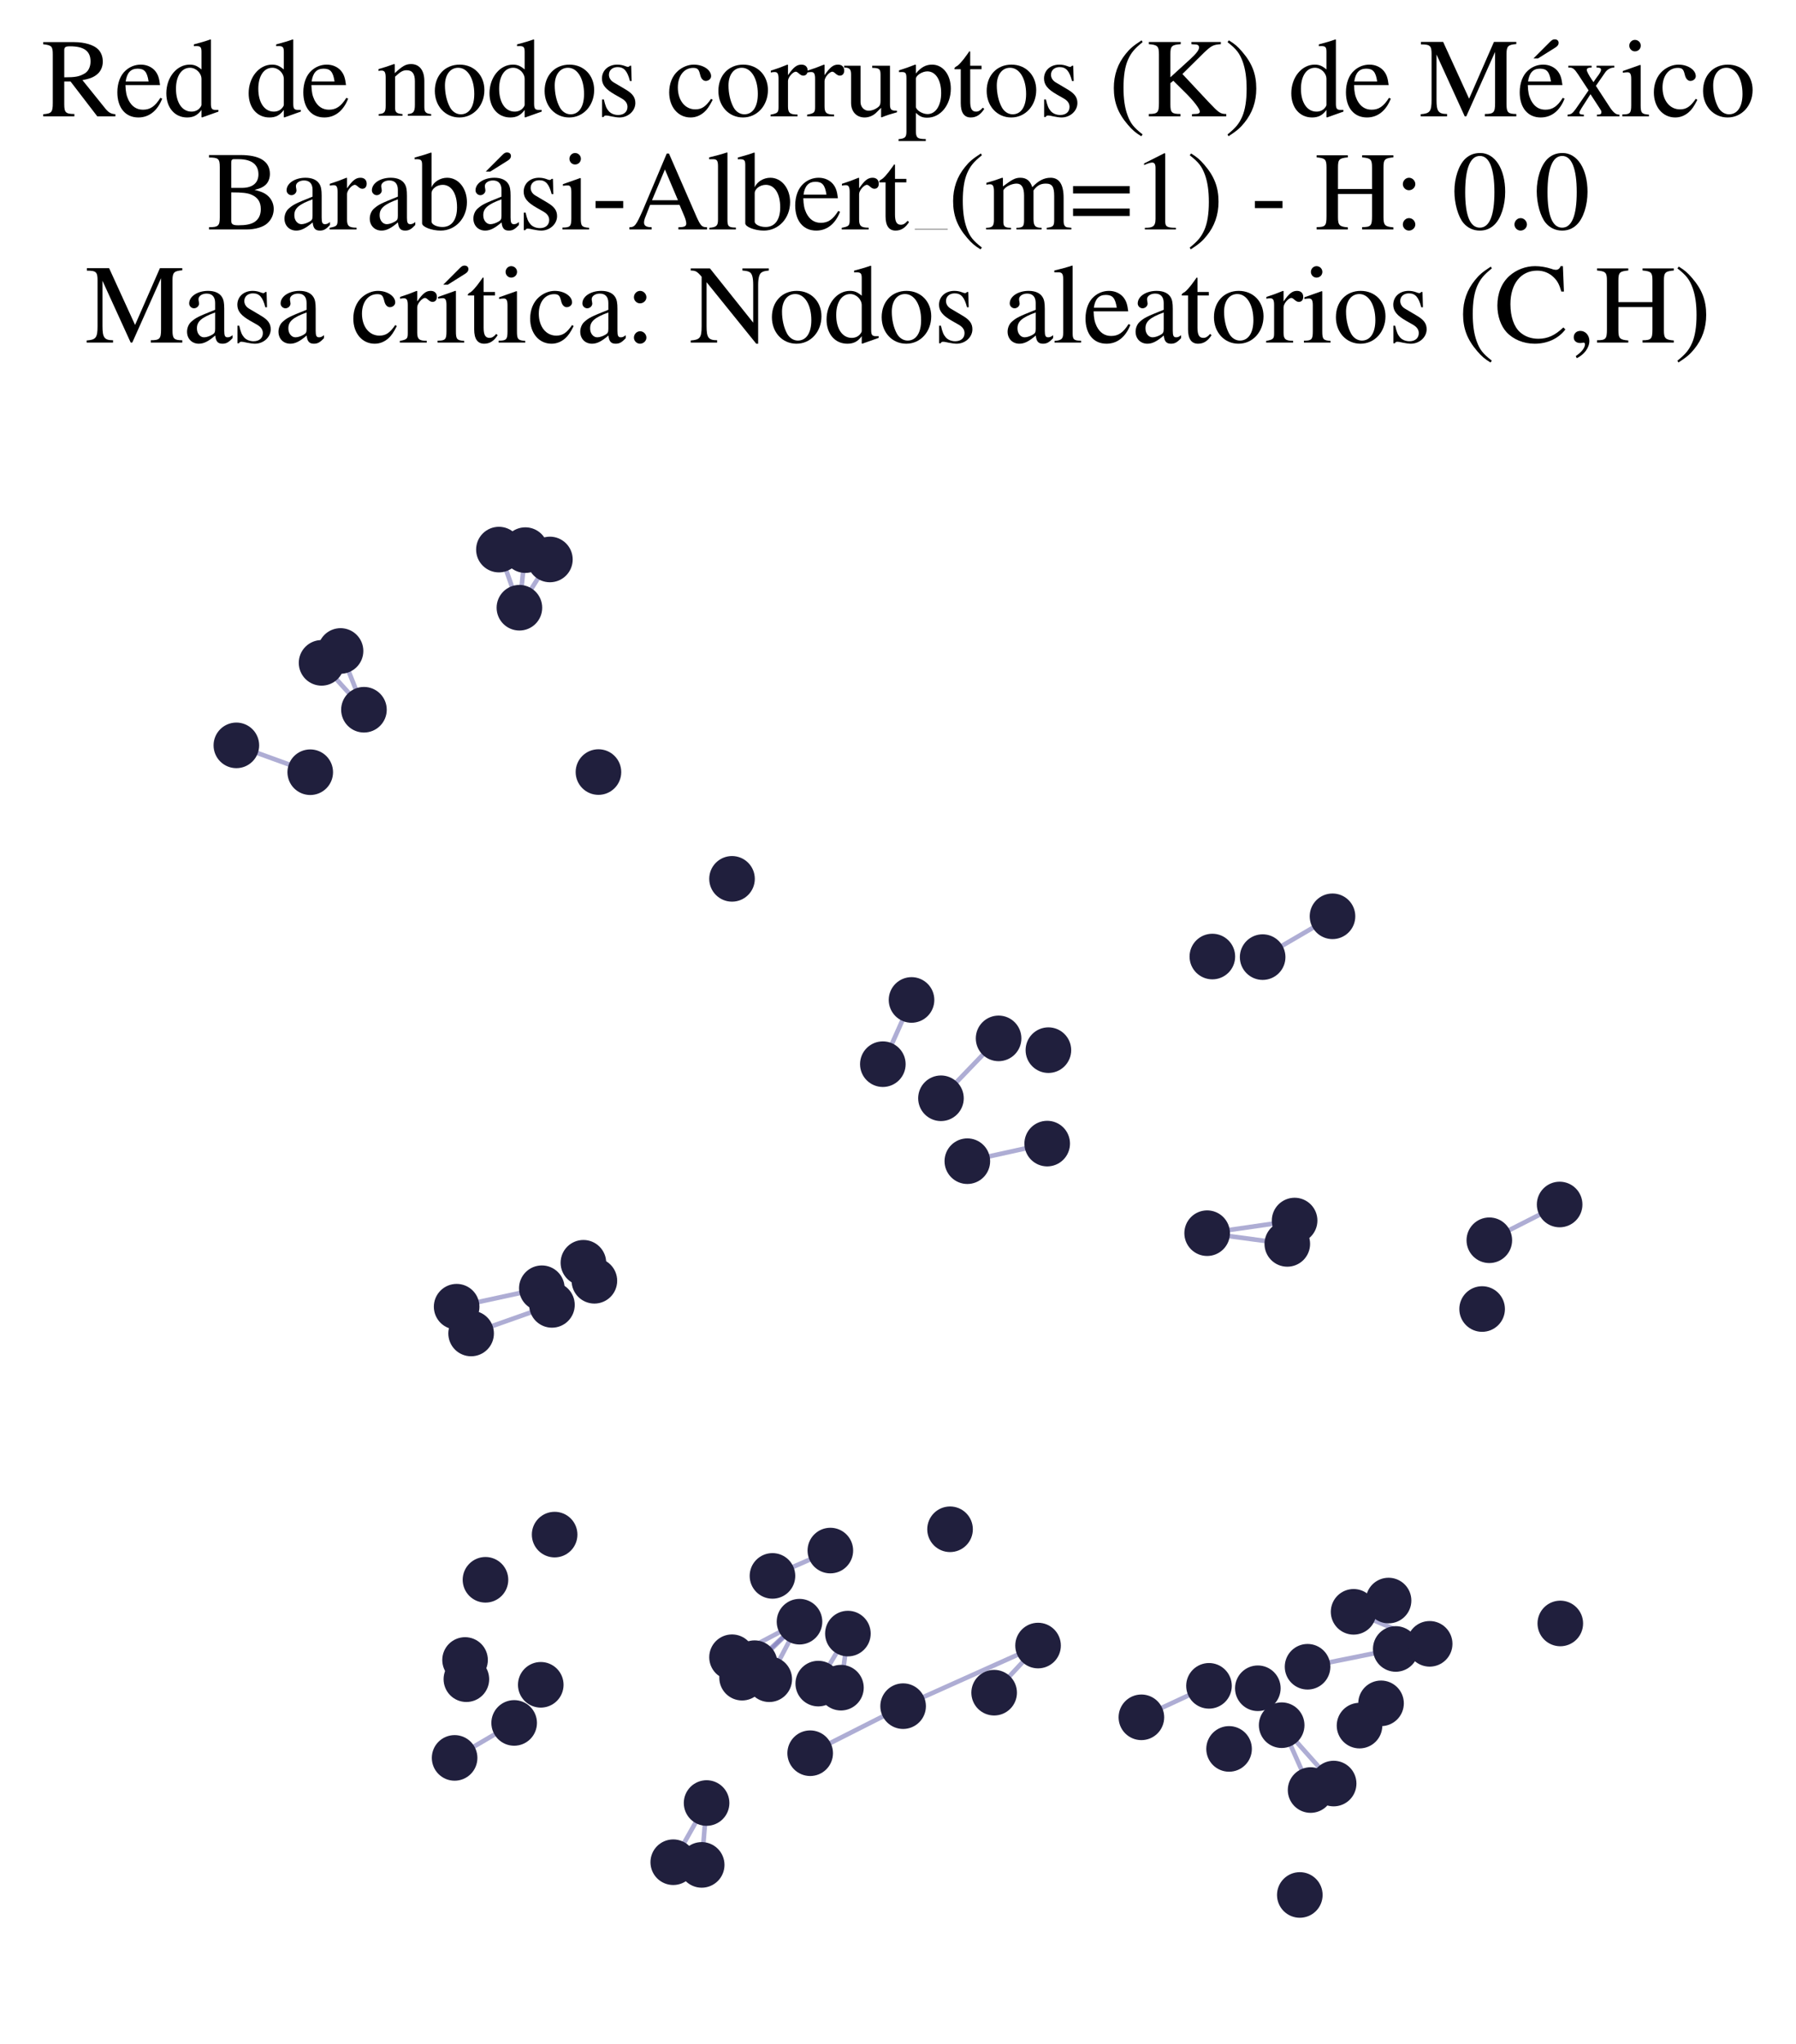 <?xml version="1.0" encoding="utf-8" standalone="no"?>
<!DOCTYPE svg PUBLIC "-//W3C//DTD SVG 1.1//EN"
  "http://www.w3.org/Graphics/SVG/1.1/DTD/svg11.dtd">
<svg xmlns:xlink="http://www.w3.org/1999/xlink" width="156.476pt" height="178.036pt" viewBox="0 0 156.476 178.036" xmlns="http://www.w3.org/2000/svg" version="1.1">
 <defs>
  <style type="text/css">*{stroke-linejoin: round; stroke-linecap: butt}</style>
 </defs>
 <g id="figure_1">
  <g id="patch_1">
   <path d="M 0 178.036 
L 156.476 178.036 
L 156.476 0 
L 0 0 
z
" style="fill: #ffffff"/>
  </g>
  <g id="axes_1">
   <g id="LineCollection_1">
    <path d="M 116.094 79.798 
L 110.008 83.353 
" clip-path="url(#p8cc7845e9c)" style="fill: none; stroke: #7976b8; stroke-opacity: 0.6; stroke-width: 0.4"/>
    <path d="M 84.279 101.125 
L 91.237 99.593 
" clip-path="url(#p8cc7845e9c)" style="fill: none; stroke: #7976b8; stroke-opacity: 0.6; stroke-width: 0.4"/>
    <path d="M 73.873 142.265 
L 71.291 146.621 
" clip-path="url(#p8cc7845e9c)" style="fill: none; stroke: #7976b8; stroke-opacity: 0.6; stroke-width: 0.4"/>
    <path d="M 73.873 142.265 
L 73.267 146.976 
" clip-path="url(#p8cc7845e9c)" style="fill: none; stroke: #7976b8; stroke-opacity: 0.6; stroke-width: 0.4"/>
    <path d="M 76.917 92.676 
L 79.417 87.083 
" clip-path="url(#p8cc7845e9c)" style="fill: none; stroke: #7976b8; stroke-opacity: 0.6; stroke-width: 0.4"/>
    <path d="M 61.562 157.021 
L 61.135 162.409 
" clip-path="url(#p8cc7845e9c)" style="fill: none; stroke: #7976b8; stroke-opacity: 0.6; stroke-width: 0.4"/>
    <path d="M 61.562 157.021 
L 58.657 162.176 
" clip-path="url(#p8cc7845e9c)" style="fill: none; stroke: #7976b8; stroke-opacity: 0.6; stroke-width: 0.4"/>
    <path d="M 105.172 107.395 
L 112.155 108.329 
" clip-path="url(#p8cc7845e9c)" style="fill: none; stroke: #7976b8; stroke-opacity: 0.6; stroke-width: 0.4"/>
    <path d="M 105.172 107.395 
L 112.793 106.294 
" clip-path="url(#p8cc7845e9c)" style="fill: none; stroke: #7976b8; stroke-opacity: 0.6; stroke-width: 0.4"/>
    <path d="M 105.333 146.816 
L 99.443 149.557 
" clip-path="url(#p8cc7845e9c)" style="fill: none; stroke: #7976b8; stroke-opacity: 0.6; stroke-width: 0.4"/>
    <path d="M 27.03 67.25 
L 20.593 64.912 
" clip-path="url(#p8cc7845e9c)" style="fill: none; stroke: #7976b8; stroke-opacity: 0.6; stroke-width: 0.4"/>
    <path d="M 121.604 143.604 
L 113.921 145.154 
" clip-path="url(#p8cc7845e9c)" style="fill: none; stroke: #7976b8; stroke-opacity: 0.6; stroke-width: 0.4"/>
    <path d="M 116.194 155.326 
L 111.665 150.243 
" clip-path="url(#p8cc7845e9c)" style="fill: none; stroke: #7976b8; stroke-opacity: 0.6; stroke-width: 0.4"/>
    <path d="M 117.932 140.37 
L 124.559 143.158 
" clip-path="url(#p8cc7845e9c)" style="fill: none; stroke: #7976b8; stroke-opacity: 0.6; stroke-width: 0.4"/>
    <path d="M 67.301 137.242 
L 72.344 135.035 
" clip-path="url(#p8cc7845e9c)" style="fill: none; stroke: #7976b8; stroke-opacity: 0.6; stroke-width: 0.4"/>
    <path d="M 48.089 113.64 
L 41.046 116.13 
" clip-path="url(#p8cc7845e9c)" style="fill: none; stroke: #7976b8; stroke-opacity: 0.6; stroke-width: 0.4"/>
    <path d="M 81.981 95.646 
L 87.002 90.43 
" clip-path="url(#p8cc7845e9c)" style="fill: none; stroke: #7976b8; stroke-opacity: 0.6; stroke-width: 0.4"/>
    <path d="M 135.883 104.897 
L 129.757 108.011 
" clip-path="url(#p8cc7845e9c)" style="fill: none; stroke: #7976b8; stroke-opacity: 0.6; stroke-width: 0.4"/>
    <path d="M 47.91 48.723 
L 45.253 52.926 
" clip-path="url(#p8cc7845e9c)" style="fill: none; stroke: #7976b8; stroke-opacity: 0.6; stroke-width: 0.4"/>
    <path d="M 111.665 150.243 
L 114.185 155.891 
" clip-path="url(#p8cc7845e9c)" style="fill: none; stroke: #7976b8; stroke-opacity: 0.6; stroke-width: 0.4"/>
    <path d="M 78.684 148.585 
L 90.441 143.308 
" clip-path="url(#p8cc7845e9c)" style="fill: none; stroke: #7976b8; stroke-opacity: 0.6; stroke-width: 0.4"/>
    <path d="M 78.684 148.585 
L 70.587 152.683 
" clip-path="url(#p8cc7845e9c)" style="fill: none; stroke: #7976b8; stroke-opacity: 0.6; stroke-width: 0.4"/>
    <path d="M 69.657 141.229 
L 63.777 144.325 
" clip-path="url(#p8cc7845e9c)" style="fill: none; stroke: #7976b8; stroke-opacity: 0.6; stroke-width: 0.4"/>
    <path d="M 69.657 141.229 
L 64.654 146.105 
" clip-path="url(#p8cc7845e9c)" style="fill: none; stroke: #7976b8; stroke-opacity: 0.6; stroke-width: 0.4"/>
    <path d="M 69.657 141.229 
L 65.745 144.842 
" clip-path="url(#p8cc7845e9c)" style="fill: none; stroke: #7976b8; stroke-opacity: 0.6; stroke-width: 0.4"/>
    <path d="M 69.657 141.229 
L 67.021 146.24 
" clip-path="url(#p8cc7845e9c)" style="fill: none; stroke: #7976b8; stroke-opacity: 0.6; stroke-width: 0.4"/>
    <path d="M 45.771 47.909 
L 45.253 52.926 
" clip-path="url(#p8cc7845e9c)" style="fill: none; stroke: #7976b8; stroke-opacity: 0.6; stroke-width: 0.4"/>
    <path d="M 47.207 112.19 
L 39.785 113.798 
" clip-path="url(#p8cc7845e9c)" style="fill: none; stroke: #7976b8; stroke-opacity: 0.6; stroke-width: 0.4"/>
    <path d="M 44.796 150.046 
L 39.608 153.092 
" clip-path="url(#p8cc7845e9c)" style="fill: none; stroke: #7976b8; stroke-opacity: 0.6; stroke-width: 0.4"/>
    <path d="M 28.017 57.727 
L 31.709 61.809 
" clip-path="url(#p8cc7845e9c)" style="fill: none; stroke: #7976b8; stroke-opacity: 0.6; stroke-width: 0.4"/>
    <path d="M 45.253 52.926 
L 43.467 47.863 
" clip-path="url(#p8cc7845e9c)" style="fill: none; stroke: #7976b8; stroke-opacity: 0.6; stroke-width: 0.4"/>
    <path d="M 29.67 56.691 
L 31.709 61.809 
" clip-path="url(#p8cc7845e9c)" style="fill: none; stroke: #7976b8; stroke-opacity: 0.6; stroke-width: 0.4"/>
    <path d="M 90.441 143.308 
L 86.615 147.412 
" clip-path="url(#p8cc7845e9c)" style="fill: none; stroke: #7976b8; stroke-opacity: 0.6; stroke-width: 0.4"/>
   </g>
   <g id="PathCollection_1">
    <defs>
     <path id="mff9bddf253" d="M 0 1.936 
C 0.514 1.936 1.006 1.732 1.369 1.369 
C 1.732 1.006 1.936 0.514 1.936 0 
C 1.936 -0.514 1.732 -1.006 1.369 -1.369 
C 1.006 -1.732 0.514 -1.936 0 -1.936 
C -0.514 -1.936 -1.006 -1.732 -1.369 -1.369 
C -1.732 -1.006 -1.936 -0.514 -1.936 0 
C -1.936 0.514 -1.732 1.006 -1.369 1.369 
C -1.006 1.732 -0.514 1.936 0 1.936 
z
" style="stroke: #201f3d; stroke-width: 0.1"/>
    </defs>
    <g clip-path="url(#p8cc7845e9c)">
     <use xlink:href="#mff9bddf253" x="116.094" y="79.798" style="fill: #201f3d; stroke: #201f3d; stroke-width: 0.1"/>
     <use xlink:href="#mff9bddf253" x="39.785" y="113.798" style="fill: #201f3d; stroke: #201f3d; stroke-width: 0.1"/>
     <use xlink:href="#mff9bddf253" x="113.921" y="145.154" style="fill: #201f3d; stroke: #201f3d; stroke-width: 0.1"/>
     <use xlink:href="#mff9bddf253" x="87.002" y="90.43" style="fill: #201f3d; stroke: #201f3d; stroke-width: 0.1"/>
     <use xlink:href="#mff9bddf253" x="27.03" y="67.25" style="fill: #201f3d; stroke: #201f3d; stroke-width: 0.1"/>
     <use xlink:href="#mff9bddf253" x="29.67" y="56.691" style="fill: #201f3d; stroke: #201f3d; stroke-width: 0.1"/>
     <use xlink:href="#mff9bddf253" x="61.135" y="162.409" style="fill: #201f3d; stroke: #201f3d; stroke-width: 0.1"/>
     <use xlink:href="#mff9bddf253" x="61.562" y="157.021" style="fill: #201f3d; stroke: #201f3d; stroke-width: 0.1"/>
     <use xlink:href="#mff9bddf253" x="71.291" y="146.621" style="fill: #201f3d; stroke: #201f3d; stroke-width: 0.1"/>
     <use xlink:href="#mff9bddf253" x="86.615" y="147.412" style="fill: #201f3d; stroke: #201f3d; stroke-width: 0.1"/>
     <use xlink:href="#mff9bddf253" x="105.626" y="83.303" style="fill: #201f3d; stroke: #201f3d; stroke-width: 0.1"/>
     <use xlink:href="#mff9bddf253" x="110.008" y="83.353" style="fill: #201f3d; stroke: #201f3d; stroke-width: 0.1"/>
     <use xlink:href="#mff9bddf253" x="47.207" y="112.19" style="fill: #201f3d; stroke: #201f3d; stroke-width: 0.1"/>
     <use xlink:href="#mff9bddf253" x="45.253" y="52.926" style="fill: #201f3d; stroke: #201f3d; stroke-width: 0.1"/>
     <use xlink:href="#mff9bddf253" x="121.604" y="143.604" style="fill: #201f3d; stroke: #201f3d; stroke-width: 0.1"/>
     <use xlink:href="#mff9bddf253" x="105.172" y="107.395" style="fill: #201f3d; stroke: #201f3d; stroke-width: 0.1"/>
     <use xlink:href="#mff9bddf253" x="135.941" y="141.383" style="fill: #201f3d; stroke: #201f3d; stroke-width: 0.1"/>
     <use xlink:href="#mff9bddf253" x="45.771" y="47.909" style="fill: #201f3d; stroke: #201f3d; stroke-width: 0.1"/>
     <use xlink:href="#mff9bddf253" x="44.796" y="150.046" style="fill: #201f3d; stroke: #201f3d; stroke-width: 0.1"/>
     <use xlink:href="#mff9bddf253" x="91.237" y="99.593" style="fill: #201f3d; stroke: #201f3d; stroke-width: 0.1"/>
     <use xlink:href="#mff9bddf253" x="82.773" y="133.181" style="fill: #201f3d; stroke: #201f3d; stroke-width: 0.1"/>
     <use xlink:href="#mff9bddf253" x="116.194" y="155.326" style="fill: #201f3d; stroke: #201f3d; stroke-width: 0.1"/>
     <use xlink:href="#mff9bddf253" x="117.932" y="140.37" style="fill: #201f3d; stroke: #201f3d; stroke-width: 0.1"/>
     <use xlink:href="#mff9bddf253" x="48.089" y="113.64" style="fill: #201f3d; stroke: #201f3d; stroke-width: 0.1"/>
     <use xlink:href="#mff9bddf253" x="64.654" y="146.105" style="fill: #201f3d; stroke: #201f3d; stroke-width: 0.1"/>
     <use xlink:href="#mff9bddf253" x="42.297" y="137.581" style="fill: #201f3d; stroke: #201f3d; stroke-width: 0.1"/>
     <use xlink:href="#mff9bddf253" x="120.978" y="139.388" style="fill: #201f3d; stroke: #201f3d; stroke-width: 0.1"/>
     <use xlink:href="#mff9bddf253" x="135.883" y="104.897" style="fill: #201f3d; stroke: #201f3d; stroke-width: 0.1"/>
     <use xlink:href="#mff9bddf253" x="47.91" y="48.723" style="fill: #201f3d; stroke: #201f3d; stroke-width: 0.1"/>
     <use xlink:href="#mff9bddf253" x="65.745" y="144.842" style="fill: #201f3d; stroke: #201f3d; stroke-width: 0.1"/>
     <use xlink:href="#mff9bddf253" x="47.114" y="146.726" style="fill: #201f3d; stroke: #201f3d; stroke-width: 0.1"/>
     <use xlink:href="#mff9bddf253" x="67.021" y="146.24" style="fill: #201f3d; stroke: #201f3d; stroke-width: 0.1"/>
     <use xlink:href="#mff9bddf253" x="112.793" y="106.294" style="fill: #201f3d; stroke: #201f3d; stroke-width: 0.1"/>
     <use xlink:href="#mff9bddf253" x="113.246" y="165.028" style="fill: #201f3d; stroke: #201f3d; stroke-width: 0.1"/>
     <use xlink:href="#mff9bddf253" x="78.684" y="148.585" style="fill: #201f3d; stroke: #201f3d; stroke-width: 0.1"/>
     <use xlink:href="#mff9bddf253" x="118.448" y="150.279" style="fill: #201f3d; stroke: #201f3d; stroke-width: 0.1"/>
     <use xlink:href="#mff9bddf253" x="129.13" y="114" style="fill: #201f3d; stroke: #201f3d; stroke-width: 0.1"/>
     <use xlink:href="#mff9bddf253" x="70.587" y="152.683" style="fill: #201f3d; stroke: #201f3d; stroke-width: 0.1"/>
     <use xlink:href="#mff9bddf253" x="105.333" y="146.816" style="fill: #201f3d; stroke: #201f3d; stroke-width: 0.1"/>
     <use xlink:href="#mff9bddf253" x="111.665" y="150.243" style="fill: #201f3d; stroke: #201f3d; stroke-width: 0.1"/>
     <use xlink:href="#mff9bddf253" x="84.279" y="101.125" style="fill: #201f3d; stroke: #201f3d; stroke-width: 0.1"/>
     <use xlink:href="#mff9bddf253" x="20.593" y="64.912" style="fill: #201f3d; stroke: #201f3d; stroke-width: 0.1"/>
     <use xlink:href="#mff9bddf253" x="72.344" y="135.035" style="fill: #201f3d; stroke: #201f3d; stroke-width: 0.1"/>
     <use xlink:href="#mff9bddf253" x="69.657" y="141.229" style="fill: #201f3d; stroke: #201f3d; stroke-width: 0.1"/>
     <use xlink:href="#mff9bddf253" x="91.341" y="91.456" style="fill: #201f3d; stroke: #201f3d; stroke-width: 0.1"/>
     <use xlink:href="#mff9bddf253" x="90.441" y="143.308" style="fill: #201f3d; stroke: #201f3d; stroke-width: 0.1"/>
     <use xlink:href="#mff9bddf253" x="109.589" y="147.027" style="fill: #201f3d; stroke: #201f3d; stroke-width: 0.1"/>
     <use xlink:href="#mff9bddf253" x="63.777" y="144.325" style="fill: #201f3d; stroke: #201f3d; stroke-width: 0.1"/>
     <use xlink:href="#mff9bddf253" x="129.757" y="108.011" style="fill: #201f3d; stroke: #201f3d; stroke-width: 0.1"/>
     <use xlink:href="#mff9bddf253" x="51.786" y="111.54" style="fill: #201f3d; stroke: #201f3d; stroke-width: 0.1"/>
     <use xlink:href="#mff9bddf253" x="39.608" y="153.092" style="fill: #201f3d; stroke: #201f3d; stroke-width: 0.1"/>
     <use xlink:href="#mff9bddf253" x="41.046" y="116.13" style="fill: #201f3d; stroke: #201f3d; stroke-width: 0.1"/>
     <use xlink:href="#mff9bddf253" x="124.559" y="143.158" style="fill: #201f3d; stroke: #201f3d; stroke-width: 0.1"/>
     <use xlink:href="#mff9bddf253" x="76.917" y="92.676" style="fill: #201f3d; stroke: #201f3d; stroke-width: 0.1"/>
     <use xlink:href="#mff9bddf253" x="79.417" y="87.083" style="fill: #201f3d; stroke: #201f3d; stroke-width: 0.1"/>
     <use xlink:href="#mff9bddf253" x="67.301" y="137.242" style="fill: #201f3d; stroke: #201f3d; stroke-width: 0.1"/>
     <use xlink:href="#mff9bddf253" x="52.14" y="67.237" style="fill: #201f3d; stroke: #201f3d; stroke-width: 0.1"/>
     <use xlink:href="#mff9bddf253" x="112.155" y="108.329" style="fill: #201f3d; stroke: #201f3d; stroke-width: 0.1"/>
     <use xlink:href="#mff9bddf253" x="63.777" y="76.537" style="fill: #201f3d; stroke: #201f3d; stroke-width: 0.1"/>
     <use xlink:href="#mff9bddf253" x="40.519" y="144.564" style="fill: #201f3d; stroke: #201f3d; stroke-width: 0.1"/>
     <use xlink:href="#mff9bddf253" x="107.082" y="152.309" style="fill: #201f3d; stroke: #201f3d; stroke-width: 0.1"/>
     <use xlink:href="#mff9bddf253" x="58.657" y="162.176" style="fill: #201f3d; stroke: #201f3d; stroke-width: 0.1"/>
     <use xlink:href="#mff9bddf253" x="28.017" y="57.727" style="fill: #201f3d; stroke: #201f3d; stroke-width: 0.1"/>
     <use xlink:href="#mff9bddf253" x="99.443" y="149.557" style="fill: #201f3d; stroke: #201f3d; stroke-width: 0.1"/>
     <use xlink:href="#mff9bddf253" x="40.633" y="146.237" style="fill: #201f3d; stroke: #201f3d; stroke-width: 0.1"/>
     <use xlink:href="#mff9bddf253" x="114.185" y="155.891" style="fill: #201f3d; stroke: #201f3d; stroke-width: 0.1"/>
     <use xlink:href="#mff9bddf253" x="81.981" y="95.646" style="fill: #201f3d; stroke: #201f3d; stroke-width: 0.1"/>
     <use xlink:href="#mff9bddf253" x="48.322" y="133.645" style="fill: #201f3d; stroke: #201f3d; stroke-width: 0.1"/>
     <use xlink:href="#mff9bddf253" x="31.709" y="61.809" style="fill: #201f3d; stroke: #201f3d; stroke-width: 0.1"/>
     <use xlink:href="#mff9bddf253" x="73.873" y="142.265" style="fill: #201f3d; stroke: #201f3d; stroke-width: 0.1"/>
     <use xlink:href="#mff9bddf253" x="73.267" y="146.976" style="fill: #201f3d; stroke: #201f3d; stroke-width: 0.1"/>
     <use xlink:href="#mff9bddf253" x="120.323" y="148.34" style="fill: #201f3d; stroke: #201f3d; stroke-width: 0.1"/>
     <use xlink:href="#mff9bddf253" x="43.467" y="47.863" style="fill: #201f3d; stroke: #201f3d; stroke-width: 0.1"/>
     <use xlink:href="#mff9bddf253" x="50.829" y="109.972" style="fill: #201f3d; stroke: #201f3d; stroke-width: 0.1"/>
    </g>
   </g>
   <g id="text_1">
    <!-- Red de nodos corruptos (K) de México -->
    <g transform="translate(3.6 10.132) scale(0.096 -0.096)">
     <defs>
      <path id="NimbusRomNo9L-Regu-52" d="M 4218 121 
C 3974 140 3846 205 3661 424 
L 2342 2061 
C 2771 2143 2963 2219 3174 2388 
C 3379 2553 3501 2818 3501 3113 
C 3501 3385 3418 3618 3251 3801 
C 3008 4059 2477 4224 1875 4224 
L 109 4224 
L 109 4102 
C 589 4051 653 3981 653 3528 
L 653 765 
C 653 236 589 159 109 121 
L 109 0 
L 1882 0 
L 1882 134 
C 1389 134 1306 219 1306 692 
L 1306 1984 
L 1664 1984 
L 3187 0 
L 4218 0 
L 4218 121 
z
M 1306 3762 
C 1306 3937 1376 3987 1632 3987 
C 2432 3987 2803 3716 2803 3123 
C 2803 2807 2669 2542 2438 2423 
C 2144 2258 1920 2221 1306 2221 
L 1306 3762 
z
" transform="scale(0.016)"/>
      <path id="NimbusRomNo9L-Regu-65" d="M 2611 1053 
C 2304 564 2029 378 1619 378 
C 1254 378 979 564 794 930 
C 678 1174 634 1386 621 1779 
L 2592 1779 
C 2541 2193 2477 2377 2317 2581 
C 2125 2811 1830 2944 1498 2944 
C 1178 2944 877 2829 634 2611 
C 333 2349 160 1894 160 1370 
C 160 486 621 -64 1357 -64 
C 1965 -64 2445 315 2714 1008 
L 2611 1053 
z
M 634 1984 
C 704 2479 922 2714 1312 2714 
C 1702 2714 1856 2535 1939 1984 
L 634 1984 
z
" transform="scale(0.016)"/>
      <path id="NimbusRomNo9L-Regu-64" d="M 2202 -64 
L 3142 269 
L 3142 365 
C 3027 365 3014 365 2995 365 
C 2765 365 2714 435 2714 731 
L 2714 4364 
L 2682 4377 
C 2374 4268 2150 4204 1741 4096 
L 1741 3994 
C 1792 4000 1830 4000 1882 4000 
C 2118 4000 2176 3936 2176 3672 
L 2176 2669 
C 1933 2874 1760 2944 1504 2944 
C 768 2944 173 2221 173 1312 
C 173 493 653 -64 1357 -64 
C 1715 -64 1958 64 2176 365 
L 2176 -45 
L 2202 -64 
z
M 2176 653 
C 2176 608 2131 531 2067 461 
C 1952 333 1792 269 1606 269 
C 1075 269 723 781 723 1568 
C 723 2291 1037 2765 1523 2765 
C 1862 2765 2176 2464 2176 2125 
L 2176 653 
z
" transform="scale(0.016)"/>
      <path id="NimbusRomNo9L-Regu-6e" d="M 102 2579 
C 141 2598 205 2605 275 2605 
C 454 2605 512 2509 512 2195 
L 512 608 
C 512 243 442 154 115 128 
L 115 32 
L 1472 32 
L 1472 128 
C 1146 154 1050 230 1050 461 
L 1050 2259 
C 1357 2547 1498 2624 1709 2624 
C 2022 2624 2176 2426 2176 2003 
L 2176 666 
C 2176 262 2093 154 1773 128 
L 1773 32 
L 3104 32 
L 3104 128 
C 2790 160 2714 237 2714 550 
L 2714 2016 
C 2714 2618 2432 2976 1958 2976 
C 1664 2976 1466 2867 1030 2458 
L 1030 2963 
L 986 2976 
C 672 2861 454 2790 102 2688 
L 102 2579 
z
" transform="scale(0.016)"/>
      <path id="NimbusRomNo9L-Regu-6f" d="M 1600 2944 
C 768 2944 186 2330 186 1446 
C 186 582 781 -64 1587 -64 
C 2394 -64 3008 614 3008 1498 
C 3008 2336 2419 2944 1600 2944 
z
M 1517 2765 
C 2054 2765 2432 2150 2432 1274 
C 2432 550 2144 115 1664 115 
C 1414 115 1178 269 1043 525 
C 864 858 762 1306 762 1760 
C 762 2368 1062 2765 1517 2765 
z
" transform="scale(0.016)"/>
      <path id="NimbusRomNo9L-Regu-73" d="M 2016 2010 
L 1990 2880 
L 1920 2880 
L 1907 2867 
C 1850 2822 1843 2816 1818 2816 
C 1779 2816 1715 2829 1645 2861 
C 1504 2915 1363 2944 1197 2944 
C 691 2944 326 2616 326 2154 
C 326 1796 531 1539 1075 1231 
L 1446 1020 
C 1670 892 1779 737 1779 539 
C 1779 256 1574 77 1248 77 
C 1030 77 832 159 710 298 
C 576 455 518 600 435 960 
L 333 960 
L 333 -39 
L 416 -39 
C 461 33 486 48 563 48 
C 621 48 710 35 858 -2 
C 1037 -39 1210 -64 1325 -64 
C 1818 -64 2227 308 2227 757 
C 2227 1077 2074 1289 1690 1520 
L 998 1930 
C 819 2033 723 2194 723 2367 
C 723 2624 922 2803 1216 2803 
C 1581 2803 1773 2583 1920 2010 
L 2016 2010 
z
" transform="scale(0.016)"/>
      <path id="NimbusRomNo9L-Regu-63" d="M 2547 998 
C 2240 550 2010 397 1645 397 
C 1062 397 653 909 653 1645 
C 653 2304 1005 2758 1523 2758 
C 1754 2758 1837 2688 1901 2451 
L 1939 2310 
C 1990 2131 2106 2016 2240 2016 
C 2406 2016 2547 2138 2547 2285 
C 2547 2643 2099 2944 1562 2944 
C 1248 2944 922 2816 659 2586 
C 339 2304 160 1869 160 1363 
C 160 531 666 -64 1376 -64 
C 1664 -64 1920 38 2150 237 
C 2323 390 2445 563 2637 941 
L 2547 998 
z
" transform="scale(0.016)"/>
      <path id="NimbusRomNo9L-Regu-72" d="M 45 2496 
C 134 2515 192 2522 269 2522 
C 429 2522 486 2419 486 2138 
L 486 538 
C 486 218 442 173 32 96 
L 32 0 
L 1568 0 
L 1568 102 
C 1133 102 1024 199 1024 565 
L 1024 2013 
C 1024 2219 1299 2541 1472 2541 
C 1510 2541 1568 2509 1638 2445 
C 1741 2355 1811 2317 1894 2317 
C 2048 2317 2144 2426 2144 2605 
C 2144 2816 2010 2944 1792 2944 
C 1523 2944 1338 2797 1024 2343 
L 1024 2931 
L 992 2944 
C 653 2803 422 2721 45 2599 
L 45 2496 
z
" transform="scale(0.016)"/>
      <path id="NimbusRomNo9L-Regu-75" d="M 3066 320 
L 3034 320 
C 2739 320 2669 390 2669 685 
L 2669 2880 
L 1658 2880 
L 1658 2758 
C 2054 2758 2131 2694 2131 2375 
L 2131 875 
C 2131 697 2099 607 2010 537 
C 1837 397 1638 320 1446 320 
C 1197 320 992 537 992 805 
L 992 2880 
L 58 2880 
L 58 2778 
C 365 2778 454 2682 454 2387 
L 454 770 
C 454 263 762 -64 1229 -64 
C 1466 -64 1715 38 1888 211 
L 2163 486 
L 2163 -45 
L 2189 -58 
C 2509 70 2739 141 3066 230 
L 3066 320 
z
" transform="scale(0.016)"/>
      <path id="NimbusRomNo9L-Regu-70" d="M 58 2516 
C 115 2522 160 2522 218 2522 
C 435 2522 480 2458 480 2155 
L 480 -855 
C 480 -1189 410 -1261 32 -1299 
L 32 -1408 
L 1581 -1408 
L 1581 -1293 
C 1101 -1293 1018 -1222 1018 -816 
L 1018 199 
C 1242 -13 1395 -77 1664 -77 
C 2419 -77 3008 643 3008 1575 
C 3008 2372 2560 2944 1939 2944 
C 1581 2944 1299 2784 1018 2438 
L 1018 2931 
L 979 2944 
C 634 2810 410 2726 58 2618 
L 58 2516 
z
M 1018 2136 
C 1018 2329 1376 2560 1670 2560 
C 2144 2560 2458 2071 2458 1324 
C 2458 611 2144 128 1683 128 
C 1382 128 1018 359 1018 552 
L 1018 2136 
z
" transform="scale(0.016)"/>
      <path id="NimbusRomNo9L-Regu-74" d="M 1632 2880 
L 986 2880 
L 986 3622 
C 986 3686 979 3706 941 3706 
C 896 3648 858 3590 813 3526 
C 570 3174 294 2867 192 2841 
C 122 2794 83 2748 83 2715 
C 83 2695 90 2682 109 2682 
L 448 2682 
L 448 751 
C 448 212 640 -64 1018 -64 
C 1331 -64 1574 90 1786 423 
L 1702 493 
C 1568 333 1459 269 1318 269 
C 1082 269 986 443 986 847 
L 986 2682 
L 1632 2682 
L 1632 2880 
z
" transform="scale(0.016)"/>
      <path id="NimbusRomNo9L-Regu-28" d="M 1888 4326 
C 1414 4019 1222 3853 986 3558 
C 531 3002 307 2362 307 1613 
C 307 800 544 173 1107 -480 
C 1370 -787 1536 -928 1869 -1133 
L 1946 -1030 
C 1434 -627 1254 -403 1082 77 
C 928 506 858 992 858 1632 
C 858 2304 941 2829 1114 3226 
C 1293 3622 1485 3853 1946 4224 
L 1888 4326 
z
" transform="scale(0.016)"/>
      <path id="NimbusRomNo9L-Regu-4b" d="M 2643 4109 
C 2720 4096 2784 4096 2810 4096 
C 3002 4096 3078 4045 3078 3917 
C 3078 3775 2931 3583 2579 3257 
L 1446 2224 
L 1446 3534 
C 1446 4000 1517 4071 2035 4109 
L 2035 4231 
L 218 4231 
L 218 4109 
C 717 4071 794 3988 794 3531 
L 794 750 
C 794 217 723 134 218 134 
L 218 0 
L 2022 0 
L 2022 134 
C 1523 134 1446 211 1446 683 
L 1446 1891 
L 1613 2026 
L 2291 1355 
C 2778 876 3123 422 3123 269 
C 3123 179 3034 134 2854 134 
C 2822 134 2752 134 2675 121 
L 2675 0 
L 4627 0 
L 4627 134 
C 4294 134 4205 198 3622 816 
L 2131 2409 
L 3347 3611 
C 3782 4026 3885 4077 4320 4109 
L 4320 4231 
L 2643 4231 
L 2643 4109 
z
" transform="scale(0.016)"/>
      <path id="NimbusRomNo9L-Regu-29" d="M 243 -1133 
C 717 -826 909 -659 1146 -365 
C 1600 192 1824 832 1824 1581 
C 1824 2400 1587 3021 1024 3674 
C 762 3981 595 4122 262 4326 
L 186 4224 
C 698 3821 870 3597 1050 3117 
C 1203 2688 1274 2202 1274 1562 
C 1274 896 1190 365 1018 -26 
C 838 -429 646 -659 186 -1030 
L 243 -1133 
z
" transform="scale(0.016)"/>
      <path id="NimbusRomNo9L-Regu-4d" d="M 4314 3667 
L 4314 751 
C 4314 217 4237 134 3731 134 
L 3731 0 
L 5523 0 
L 5523 134 
C 5056 134 4966 223 4966 681 
L 4966 3536 
C 4966 3993 5050 4077 5523 4115 
L 5523 4237 
L 4250 4237 
L 2835 1004 
L 1357 4237 
L 90 4237 
L 90 4096 
C 614 4096 698 4019 698 3550 
L 698 943 
C 698 282 608 159 77 121 
L 77 0 
L 1581 0 
L 1581 134 
C 1088 134 979 282 979 931 
L 979 3520 
L 2586 0 
L 2675 0 
L 4314 3667 
z
" transform="scale(0.016)"/>
      <path id="NimbusRomNo9L-Regu-b4" d="M 851 3264 
L 1837 3882 
C 1971 3964 2029 4047 2029 4148 
C 2029 4275 1946 4352 1805 4352 
C 1709 4352 1651 4320 1536 4206 
L 595 3264 
L 851 3264 
z
" transform="scale(0.016)"/>
      <path id="NimbusRomNo9L-Regu-78" d="M 1779 0 
L 3066 0 
L 3066 96 
C 2867 96 2739 198 2541 480 
L 1722 1735 
L 2253 2502 
C 2374 2675 2566 2778 2771 2778 
L 2771 2880 
L 1760 2880 
L 1760 2778 
C 1952 2778 2016 2740 2016 2649 
C 2016 2571 1939 2430 1779 2229 
C 1747 2191 1670 2075 1587 1946 
L 1498 2074 
C 1318 2342 1203 2560 1203 2643 
C 1203 2733 1286 2778 1478 2778 
L 1478 2880 
L 154 2880 
L 154 2778 
L 211 2778 
C 403 2778 506 2695 704 2396 
L 1306 1479 
L 576 422 
C 384 160 320 115 109 96 
L 109 0 
L 1037 0 
L 1037 96 
C 858 96 781 128 781 211 
C 781 250 826 346 909 474 
L 1414 1261 
L 1997 365 
C 2022 326 2035 288 2035 250 
C 2035 123 1990 96 1779 96 
L 1779 0 
z
" transform="scale(0.016)"/>
      <path id="NimbusRomNo9L-Regu-69" d="M 1120 2929 
L 128 2579 
L 128 2484 
L 179 2490 
C 256 2502 339 2509 397 2509 
C 550 2509 608 2406 608 2125 
L 608 640 
C 608 179 544 109 102 109 
L 102 0 
L 1619 0 
L 1619 96 
C 1197 128 1146 191 1146 650 
L 1146 2910 
L 1120 2929 
z
M 819 4352 
C 646 4352 499 4205 499 4026 
C 499 3847 640 3699 819 3699 
C 1005 3699 1152 3840 1152 4026 
C 1152 4205 1005 4352 819 4352 
z
" transform="scale(0.016)"/>
     </defs>
     <use xlink:href="#NimbusRomNo9L-Regu-52" transform="scale(0.996)"/>
     <use xlink:href="#NimbusRomNo9L-Regu-65" transform="translate(66.45 0) scale(0.996)"/>
     <use xlink:href="#NimbusRomNo9L-Regu-64" transform="translate(110.684 0) scale(0.996)"/>
     <use xlink:href="#NimbusRomNo9L-Regu-64" transform="translate(185.403 0) scale(0.996)"/>
     <use xlink:href="#NimbusRomNo9L-Regu-65" transform="translate(235.217 0) scale(0.996)"/>
     <use xlink:href="#NimbusRomNo9L-Regu-6e" transform="translate(304.357 0) scale(0.996)"/>
     <use xlink:href="#NimbusRomNo9L-Regu-6f" transform="translate(354.17 0) scale(0.996)"/>
     <use xlink:href="#NimbusRomNo9L-Regu-64" transform="translate(403.983 0) scale(0.996)"/>
     <use xlink:href="#NimbusRomNo9L-Regu-6f" transform="translate(453.796 0) scale(0.996)"/>
     <use xlink:href="#NimbusRomNo9L-Regu-73" transform="translate(503.61 0) scale(0.996)"/>
     <use xlink:href="#NimbusRomNo9L-Regu-63" transform="translate(567.27 0) scale(0.996)"/>
     <use xlink:href="#NimbusRomNo9L-Regu-6f" transform="translate(611.503 0) scale(0.996)"/>
     <use xlink:href="#NimbusRomNo9L-Regu-72" transform="translate(661.317 0) scale(0.996)"/>
     <use xlink:href="#NimbusRomNo9L-Regu-72" transform="translate(694.492 0) scale(0.996)"/>
     <use xlink:href="#NimbusRomNo9L-Regu-75" transform="translate(727.667 0) scale(0.996)"/>
     <use xlink:href="#NimbusRomNo9L-Regu-70" transform="translate(777.48 0) scale(0.996)"/>
     <use xlink:href="#NimbusRomNo9L-Regu-74" transform="translate(827.294 0) scale(0.996)"/>
     <use xlink:href="#NimbusRomNo9L-Regu-6f" transform="translate(854.989 0) scale(0.996)"/>
     <use xlink:href="#NimbusRomNo9L-Regu-73" transform="translate(904.802 0) scale(0.996)"/>
     <use xlink:href="#NimbusRomNo9L-Regu-28" transform="translate(968.462 0) scale(0.996)"/>
     <use xlink:href="#NimbusRomNo9L-Regu-4b" transform="translate(1001.637 0) scale(0.996)"/>
     <use xlink:href="#NimbusRomNo9L-Regu-29" transform="translate(1073.567 0) scale(0.996)"/>
     <use xlink:href="#NimbusRomNo9L-Regu-64" transform="translate(1131.649 0) scale(0.996)"/>
     <use xlink:href="#NimbusRomNo9L-Regu-65" transform="translate(1181.462 0) scale(0.996)"/>
     <use xlink:href="#NimbusRomNo9L-Regu-4d" transform="translate(1250.603 0) scale(0.996)"/>
     <use xlink:href="#NimbusRomNo9L-Regu-b4" transform="translate(1344.699 0.498) scale(0.996)"/>
     <use xlink:href="#NimbusRomNo9L-Regu-65" transform="translate(1339.17 0) scale(0.996)"/>
     <use xlink:href="#NimbusRomNo9L-Regu-78" transform="translate(1383.403 0) scale(0.996)"/>
     <use xlink:href="#NimbusRomNo9L-Regu-69" transform="translate(1433.216 0) scale(0.996)"/>
     <use xlink:href="#NimbusRomNo9L-Regu-63" transform="translate(1460.911 0) scale(0.996)"/>
     <use xlink:href="#NimbusRomNo9L-Regu-6f" transform="translate(1505.145 0) scale(0.996)"/>
    </g>
    <!-- Barabási-Albert_(m=1) - H: 0.0 -->
    <g transform="translate(18.042 19.984) scale(0.096 -0.096)">
     <defs>
      <path id="NimbusRomNo9L-Regu-42" d="M 109 4237 
L 109 4096 
C 646 4096 723 4026 723 3548 
L 723 689 
C 723 212 640 128 109 128 
L 109 0 
L 2246 0 
C 2746 0 3200 136 3437 356 
C 3667 564 3795 855 3795 1165 
C 3795 1451 3680 1710 3482 1897 
C 3290 2072 3117 2150 2701 2253 
C 3034 2335 3168 2398 3322 2531 
C 3482 2671 3578 2903 3578 3163 
C 3578 3871 3008 4237 1901 4237 
L 109 4237 
z
M 1376 2112 
C 1997 2112 2291 2080 2522 1982 
C 2886 1827 3059 1568 3059 1159 
C 3059 809 2925 555 2669 406 
C 2464 290 2202 238 1779 238 
C 1466 238 1376 296 1376 504 
L 1376 2112 
z
M 1376 2368 
L 1376 3812 
C 1376 3944 1421 4001 1517 4001 
L 1798 4001 
C 2534 4001 2925 3699 2925 3137 
C 2925 2646 2586 2368 1984 2368 
L 1376 2368 
z
" transform="scale(0.016)"/>
      <path id="NimbusRomNo9L-Regu-61" d="M 2829 423 
C 2720 333 2643 301 2547 301 
C 2400 301 2355 390 2355 672 
L 2355 1920 
C 2355 2253 2323 2438 2227 2592 
C 2086 2822 1811 2944 1434 2944 
C 832 2944 358 2630 358 2227 
C 358 2080 486 1952 634 1952 
C 787 1952 922 2080 922 2221 
C 922 2246 915 2278 909 2323 
C 896 2381 890 2432 890 2477 
C 890 2650 1094 2790 1350 2790 
C 1664 2790 1837 2605 1837 2259 
L 1837 1869 
C 851 1472 742 1421 467 1178 
C 326 1050 237 832 237 621 
C 237 218 518 -64 909 -64 
C 1190 -64 1453 70 1843 403 
C 1875 70 1990 -64 2253 -64 
C 2470 -64 2605 13 2829 256 
L 2829 423 
z
M 1837 783 
C 1837 584 1805 526 1670 449 
C 1517 359 1338 301 1203 301 
C 979 301 800 520 800 796 
L 800 822 
C 800 1201 1062 1433 1837 1715 
L 1837 783 
z
" transform="scale(0.016)"/>
      <path id="NimbusRomNo9L-Regu-62" d="M 979 4364 
L 947 4377 
C 678 4281 506 4230 205 4147 
L 19 4096 
L 19 3994 
C 58 4000 83 4000 128 4000 
C 384 4000 442 3942 442 3673 
L 442 347 
C 442 147 986 -64 1498 -64 
C 2342 -64 2995 640 2995 1555 
C 2995 2342 2509 2944 1869 2944 
C 1478 2944 1107 2714 979 2400 
L 979 4364 
z
M 979 2061 
C 979 2310 1280 2541 1613 2541 
C 2112 2541 2432 2042 2432 1261 
C 2432 550 2125 141 1600 141 
C 1267 141 979 288 979 448 
L 979 2061 
z
" transform="scale(0.016)"/>
      <path id="NimbusRomNo9L-Regu-2d" d="M 250 1619 
L 250 1216 
L 1824 1216 
L 1824 1619 
L 250 1619 
z
" transform="scale(0.016)"/>
      <path id="NimbusRomNo9L-Regu-41" d="M 4518 128 
C 4230 128 4166 192 3942 667 
L 2349 4320 
L 2221 4320 
L 890 1168 
C 480 231 403 128 96 128 
L 96 0 
L 1363 0 
L 1363 128 
C 1056 128 928 212 928 393 
C 928 470 947 560 979 645 
L 1274 1401 
L 2950 1401 
L 3213 778 
C 3290 602 3334 434 3334 342 
C 3334 180 3226 128 2886 128 
L 2886 0 
L 4518 0 
L 4518 128 
z
M 1382 1664 
L 2118 3416 
L 2861 1664 
L 1382 1664 
z
" transform="scale(0.016)"/>
      <path id="NimbusRomNo9L-Regu-6c" d="M 122 4000 
L 160 4000 
C 230 4000 307 4000 358 4000 
C 563 4000 627 3910 627 3610 
L 627 557 
C 627 211 538 128 134 96 
L 134 0 
L 1645 0 
L 1645 109 
C 1242 109 1165 173 1165 528 
L 1165 4371 
L 1139 4384 
C 806 4275 563 4211 122 4103 
L 122 4000 
z
" transform="scale(0.016)"/>
      <path id="NimbusRomNo9L-Regu-6d" d="M 122 2547 
C 205 2566 256 2573 326 2573 
C 493 2573 550 2470 550 2162 
L 550 539 
C 550 192 461 96 102 96 
L 102 0 
L 1523 0 
L 1523 96 
C 1184 96 1088 166 1088 418 
L 1088 2234 
C 1088 2246 1139 2310 1184 2355 
C 1344 2502 1619 2611 1843 2611 
C 2125 2611 2266 2385 2266 1932 
L 2266 528 
C 2266 167 2195 96 1830 96 
L 1830 0 
L 3264 0 
L 3264 96 
C 2899 96 2803 205 2803 603 
L 2803 2221 
C 2995 2496 3206 2611 3501 2611 
C 3866 2611 3981 2438 3981 1907 
L 3981 557 
C 3981 192 3930 141 3558 96 
L 3558 0 
L 4960 0 
L 4960 96 
L 4794 115 
C 4602 115 4518 230 4518 480 
L 4518 1802 
C 4518 2559 4269 2944 3776 2944 
C 3405 2944 3078 2778 2733 2407 
C 2618 2771 2400 2944 2054 2944 
C 1773 2944 1594 2854 1062 2451 
L 1062 2931 
L 1018 2944 
C 691 2822 474 2752 122 2656 
L 122 2547 
z
" transform="scale(0.016)"/>
      <path id="NimbusRomNo9L-Regu-3d" d="M 3418 2470 
L 192 2470 
L 192 2048 
L 3418 2048 
L 3418 2470 
z
M 3418 1190 
L 192 1190 
L 192 768 
L 3418 768 
L 3418 1190 
z
" transform="scale(0.016)"/>
      <path id="NimbusRomNo9L-Regu-31" d="M 1862 4339 
L 710 3757 
L 710 3667 
C 787 3699 858 3725 883 3738 
C 998 3783 1107 3808 1171 3808 
C 1306 3808 1363 3711 1363 3505 
L 1363 592 
C 1363 379 1312 232 1210 173 
C 1114 116 1024 96 755 96 
L 755 0 
L 2522 0 
L 2522 96 
C 2016 96 1914 160 1914 470 
L 1914 4327 
L 1862 4339 
z
" transform="scale(0.016)"/>
      <path id="NimbusRomNo9L-Regu-48" d="M 1338 2304 
L 1338 3533 
C 1338 3990 1408 4059 1901 4104 
L 1901 4224 
L 122 4224 
L 122 4104 
C 614 4059 685 3989 685 3527 
L 685 749 
C 685 210 621 134 122 134 
L 122 0 
L 1901 0 
L 1901 121 
C 1421 159 1338 242 1338 699 
L 1338 2022 
L 3277 2022 
L 3277 757 
C 3277 211 3213 134 2714 134 
L 2714 0 
L 4493 0 
L 4493 121 
C 4013 159 3930 242 3930 696 
L 3930 3529 
C 3930 3989 4000 4059 4493 4104 
L 4493 4224 
L 2714 4224 
L 2714 4104 
C 3206 4059 3277 3990 3277 3533 
L 3277 2304 
L 1338 2304 
z
" transform="scale(0.016)"/>
      <path id="NimbusRomNo9L-Regu-3a" d="M 870 2944 
C 678 2944 518 2777 518 2579 
C 518 2393 678 2233 864 2233 
C 1062 2233 1229 2393 1229 2579 
C 1229 2777 1062 2944 870 2944 
z
M 870 646 
C 678 646 518 480 518 281 
C 518 96 678 -64 864 -64 
C 1062 -64 1229 96 1229 281 
C 1229 480 1062 646 870 646 
z
" transform="scale(0.016)"/>
      <path id="NimbusRomNo9L-Regu-30" d="M 1626 4352 
C 1274 4352 1005 4244 768 4020 
C 397 3661 154 2925 154 2176 
C 154 1479 365 730 666 372 
C 902 90 1229 -64 1600 -64 
C 1926 -64 2202 45 2432 269 
C 2803 621 3046 1364 3046 2138 
C 3046 3450 2464 4352 1626 4352 
z
M 1606 4186 
C 2144 4186 2432 3463 2432 2125 
C 2432 788 2150 103 1600 103 
C 1050 103 768 788 768 2119 
C 768 3476 1056 4186 1606 4186 
z
" transform="scale(0.016)"/>
      <path id="NimbusRomNo9L-Regu-2e" d="M 800 646 
C 608 646 448 480 448 281 
C 448 96 608 -64 794 -64 
C 992 -64 1158 96 1158 281 
C 1158 480 992 646 800 646 
z
" transform="scale(0.016)"/>
     </defs>
     <use xlink:href="#NimbusRomNo9L-Regu-42" transform="scale(0.996)"/>
     <use xlink:href="#NimbusRomNo9L-Regu-61" transform="translate(66.45 0) scale(0.996)"/>
     <use xlink:href="#NimbusRomNo9L-Regu-72" transform="translate(110.684 0) scale(0.996)"/>
     <use xlink:href="#NimbusRomNo9L-Regu-61" transform="translate(143.859 0) scale(0.996)"/>
     <use xlink:href="#NimbusRomNo9L-Regu-62" transform="translate(188.092 0) scale(0.996)"/>
     <use xlink:href="#NimbusRomNo9L-Regu-b4" transform="translate(243.435 0.498) scale(0.996)"/>
     <use xlink:href="#NimbusRomNo9L-Regu-61" transform="translate(237.906 0) scale(0.996)"/>
     <use xlink:href="#NimbusRomNo9L-Regu-73" transform="translate(282.139 0) scale(0.996)"/>
     <use xlink:href="#NimbusRomNo9L-Regu-69" transform="translate(320.893 0) scale(0.996)"/>
     <use xlink:href="#NimbusRomNo9L-Regu-2d" transform="translate(348.588 0) scale(0.996)"/>
     <use xlink:href="#NimbusRomNo9L-Regu-41" transform="translate(381.763 0) scale(0.996)"/>
     <use xlink:href="#NimbusRomNo9L-Regu-6c" transform="translate(453.693 0) scale(0.996)"/>
     <use xlink:href="#NimbusRomNo9L-Regu-62" transform="translate(481.388 0) scale(0.996)"/>
     <use xlink:href="#NimbusRomNo9L-Regu-65" transform="translate(531.202 0) scale(0.996)"/>
     <use xlink:href="#NimbusRomNo9L-Regu-72" transform="translate(575.435 0) scale(0.996)"/>
     <use xlink:href="#NimbusRomNo9L-Regu-74" transform="translate(608.61 0) scale(0.996)"/>
     <use xlink:href="#NimbusRomNo9L-Regu-28" transform="translate(672.171 0) scale(0.996)"/>
     <use xlink:href="#NimbusRomNo9L-Regu-6d" transform="translate(705.346 0) scale(0.996)"/>
     <use xlink:href="#NimbusRomNo9L-Regu-3d" transform="translate(782.855 0) scale(0.996)"/>
     <use xlink:href="#NimbusRomNo9L-Regu-31" transform="translate(839.043 0) scale(0.996)"/>
     <use xlink:href="#NimbusRomNo9L-Regu-29" transform="translate(888.856 0) scale(0.996)"/>
     <use xlink:href="#NimbusRomNo9L-Regu-2d" transform="translate(946.938 0) scale(0.996)"/>
     <use xlink:href="#NimbusRomNo9L-Regu-48" transform="translate(1005.02 0) scale(0.996)"/>
     <use xlink:href="#NimbusRomNo9L-Regu-3a" transform="translate(1076.95 0) scale(0.996)"/>
     <use xlink:href="#NimbusRomNo9L-Regu-30" transform="translate(1129.552 0) scale(0.996)"/>
     <use xlink:href="#NimbusRomNo9L-Regu-2e" transform="translate(1179.365 0) scale(0.996)"/>
     <use xlink:href="#NimbusRomNo9L-Regu-30" transform="translate(1204.271 0) scale(0.996)"/>
     <path d="M 642.283 0 
L 672.171 0 
L 672.171 0.399 
L 642.283 0.399 
L 642.283 0 
z
"/>
    </g>
    <!-- Masa crítica: Nodos aleatorios (C,H) -->
    <g transform="translate(7.431 29.836) scale(0.096 -0.096)">
     <defs>
      <path id="NimbusRomNo9L-Regu-11" d="M 1120 2950 
L 128 2598 
L 128 2502 
L 179 2508 
C 256 2521 339 2528 397 2528 
C 550 2528 608 2424 608 2141 
L 608 644 
C 608 180 544 109 102 109 
L 102 0 
L 1619 0 
L 1619 96 
C 1197 128 1146 192 1146 654 
L 1146 2931 
L 1120 2950 
z
" transform="scale(0.016)"/>
      <path id="NimbusRomNo9L-Regu-4e" d="M 3917 -64 
L 3917 3287 
C 3917 3669 3981 3905 4102 3987 
C 4192 4051 4282 4077 4525 4102 
L 4525 4224 
L 3021 4224 
L 3021 4102 
C 3264 4083 3354 4057 3450 4000 
C 3578 3911 3635 3681 3635 3286 
L 3635 1136 
L 1171 4224 
L 77 4224 
L 77 4102 
C 352 4102 442 4051 698 3751 
L 698 938 
C 698 281 608 159 77 121 
L 77 0 
L 1581 0 
L 1581 134 
C 1088 134 979 281 979 928 
L 979 3439 
L 3808 -64 
L 3917 -64 
z
" transform="scale(0.016)"/>
      <path id="NimbusRomNo9L-Regu-43" d="M 3968 2906 
L 3910 4352 
L 3776 4352 
C 3738 4218 3635 4141 3507 4141 
C 3450 4141 3354 4160 3258 4199 
C 2944 4301 2624 4352 2323 4352 
C 1798 4352 1267 4154 870 3802 
C 422 3405 179 2810 179 2106 
C 179 1511 371 960 698 596 
C 1082 180 1670 -64 2304 -64 
C 3027 -64 3661 231 4051 749 
L 3936 864 
C 3462 410 3040 218 2509 218 
C 2106 218 1747 346 1472 589 
C 1120 903 922 1479 922 2189 
C 922 3348 1517 4096 2445 4096 
C 2810 4096 3142 3962 3398 3706 
C 3603 3501 3699 3322 3821 2906 
L 3968 2906 
z
" transform="scale(0.016)"/>
      <path id="NimbusRomNo9L-Regu-2c" d="M 531 -889 
C 960 -678 1248 -288 1248 96 
C 1248 416 1024 666 736 666 
C 512 666 358 519 358 301 
C 358 96 506 -25 736 -25 
C 774 -25 819 -19 858 -13 
C 902 0 902 0 909 0 
C 960 0 998 -38 998 -89 
C 998 -294 819 -531 474 -768 
L 531 -889 
z
" transform="scale(0.016)"/>
     </defs>
     <use xlink:href="#NimbusRomNo9L-Regu-4d" transform="scale(0.996)"/>
     <use xlink:href="#NimbusRomNo9L-Regu-61" transform="translate(88.567 0) scale(0.996)"/>
     <use xlink:href="#NimbusRomNo9L-Regu-73" transform="translate(132.8 0) scale(0.996)"/>
     <use xlink:href="#NimbusRomNo9L-Regu-61" transform="translate(171.554 0) scale(0.996)"/>
     <use xlink:href="#NimbusRomNo9L-Regu-63" transform="translate(240.694 0) scale(0.996)"/>
     <use xlink:href="#NimbusRomNo9L-Regu-72" transform="translate(284.928 0) scale(0.996)"/>
     <use xlink:href="#NimbusRomNo9L-Regu-b4" transform="translate(315.363 0.498) scale(0.996)"/>
     <use xlink:href="#NimbusRomNo9L-Regu-11" transform="translate(318.103 0) scale(0.996)"/>
     <use xlink:href="#NimbusRomNo9L-Regu-74" transform="translate(345.798 0) scale(0.996)"/>
     <use xlink:href="#NimbusRomNo9L-Regu-69" transform="translate(373.493 0) scale(0.996)"/>
     <use xlink:href="#NimbusRomNo9L-Regu-63" transform="translate(401.189 0) scale(0.996)"/>
     <use xlink:href="#NimbusRomNo9L-Regu-61" transform="translate(445.422 0) scale(0.996)"/>
     <use xlink:href="#NimbusRomNo9L-Regu-3a" transform="translate(489.656 0) scale(0.996)"/>
     <use xlink:href="#NimbusRomNo9L-Regu-4e" transform="translate(548.235 0) scale(0.996)"/>
     <use xlink:href="#NimbusRomNo9L-Regu-6f" transform="translate(620.165 0) scale(0.996)"/>
     <use xlink:href="#NimbusRomNo9L-Regu-64" transform="translate(669.978 0) scale(0.996)"/>
     <use xlink:href="#NimbusRomNo9L-Regu-6f" transform="translate(719.791 0) scale(0.996)"/>
     <use xlink:href="#NimbusRomNo9L-Regu-73" transform="translate(769.605 0) scale(0.996)"/>
     <use xlink:href="#NimbusRomNo9L-Regu-61" transform="translate(833.265 0) scale(0.996)"/>
     <use xlink:href="#NimbusRomNo9L-Regu-6c" transform="translate(877.498 0) scale(0.996)"/>
     <use xlink:href="#NimbusRomNo9L-Regu-65" transform="translate(905.194 0) scale(0.996)"/>
     <use xlink:href="#NimbusRomNo9L-Regu-61" transform="translate(949.427 0) scale(0.996)"/>
     <use xlink:href="#NimbusRomNo9L-Regu-74" transform="translate(993.661 0) scale(0.996)"/>
     <use xlink:href="#NimbusRomNo9L-Regu-6f" transform="translate(1021.356 0) scale(0.996)"/>
     <use xlink:href="#NimbusRomNo9L-Regu-72" transform="translate(1071.169 0) scale(0.996)"/>
     <use xlink:href="#NimbusRomNo9L-Regu-69" transform="translate(1104.344 0) scale(0.996)"/>
     <use xlink:href="#NimbusRomNo9L-Regu-6f" transform="translate(1132.04 0) scale(0.996)"/>
     <use xlink:href="#NimbusRomNo9L-Regu-73" transform="translate(1181.853 0) scale(0.996)"/>
     <use xlink:href="#NimbusRomNo9L-Regu-28" transform="translate(1245.513 0) scale(0.996)"/>
     <use xlink:href="#NimbusRomNo9L-Regu-43" transform="translate(1278.688 0) scale(0.996)"/>
     <use xlink:href="#NimbusRomNo9L-Regu-2c" transform="translate(1345.138 0) scale(0.996)"/>
     <use xlink:href="#NimbusRomNo9L-Regu-48" transform="translate(1370.045 0) scale(0.996)"/>
     <use xlink:href="#NimbusRomNo9L-Regu-29" transform="translate(1441.975 0) scale(0.996)"/>
    </g>
   </g>
  </g>
 </g>
 <defs>
  <clipPath id="p8cc7845e9c">
   <rect x="8.488" y="35.836" width="139.5" height="138.6"/>
  </clipPath>
 </defs>
</svg>
